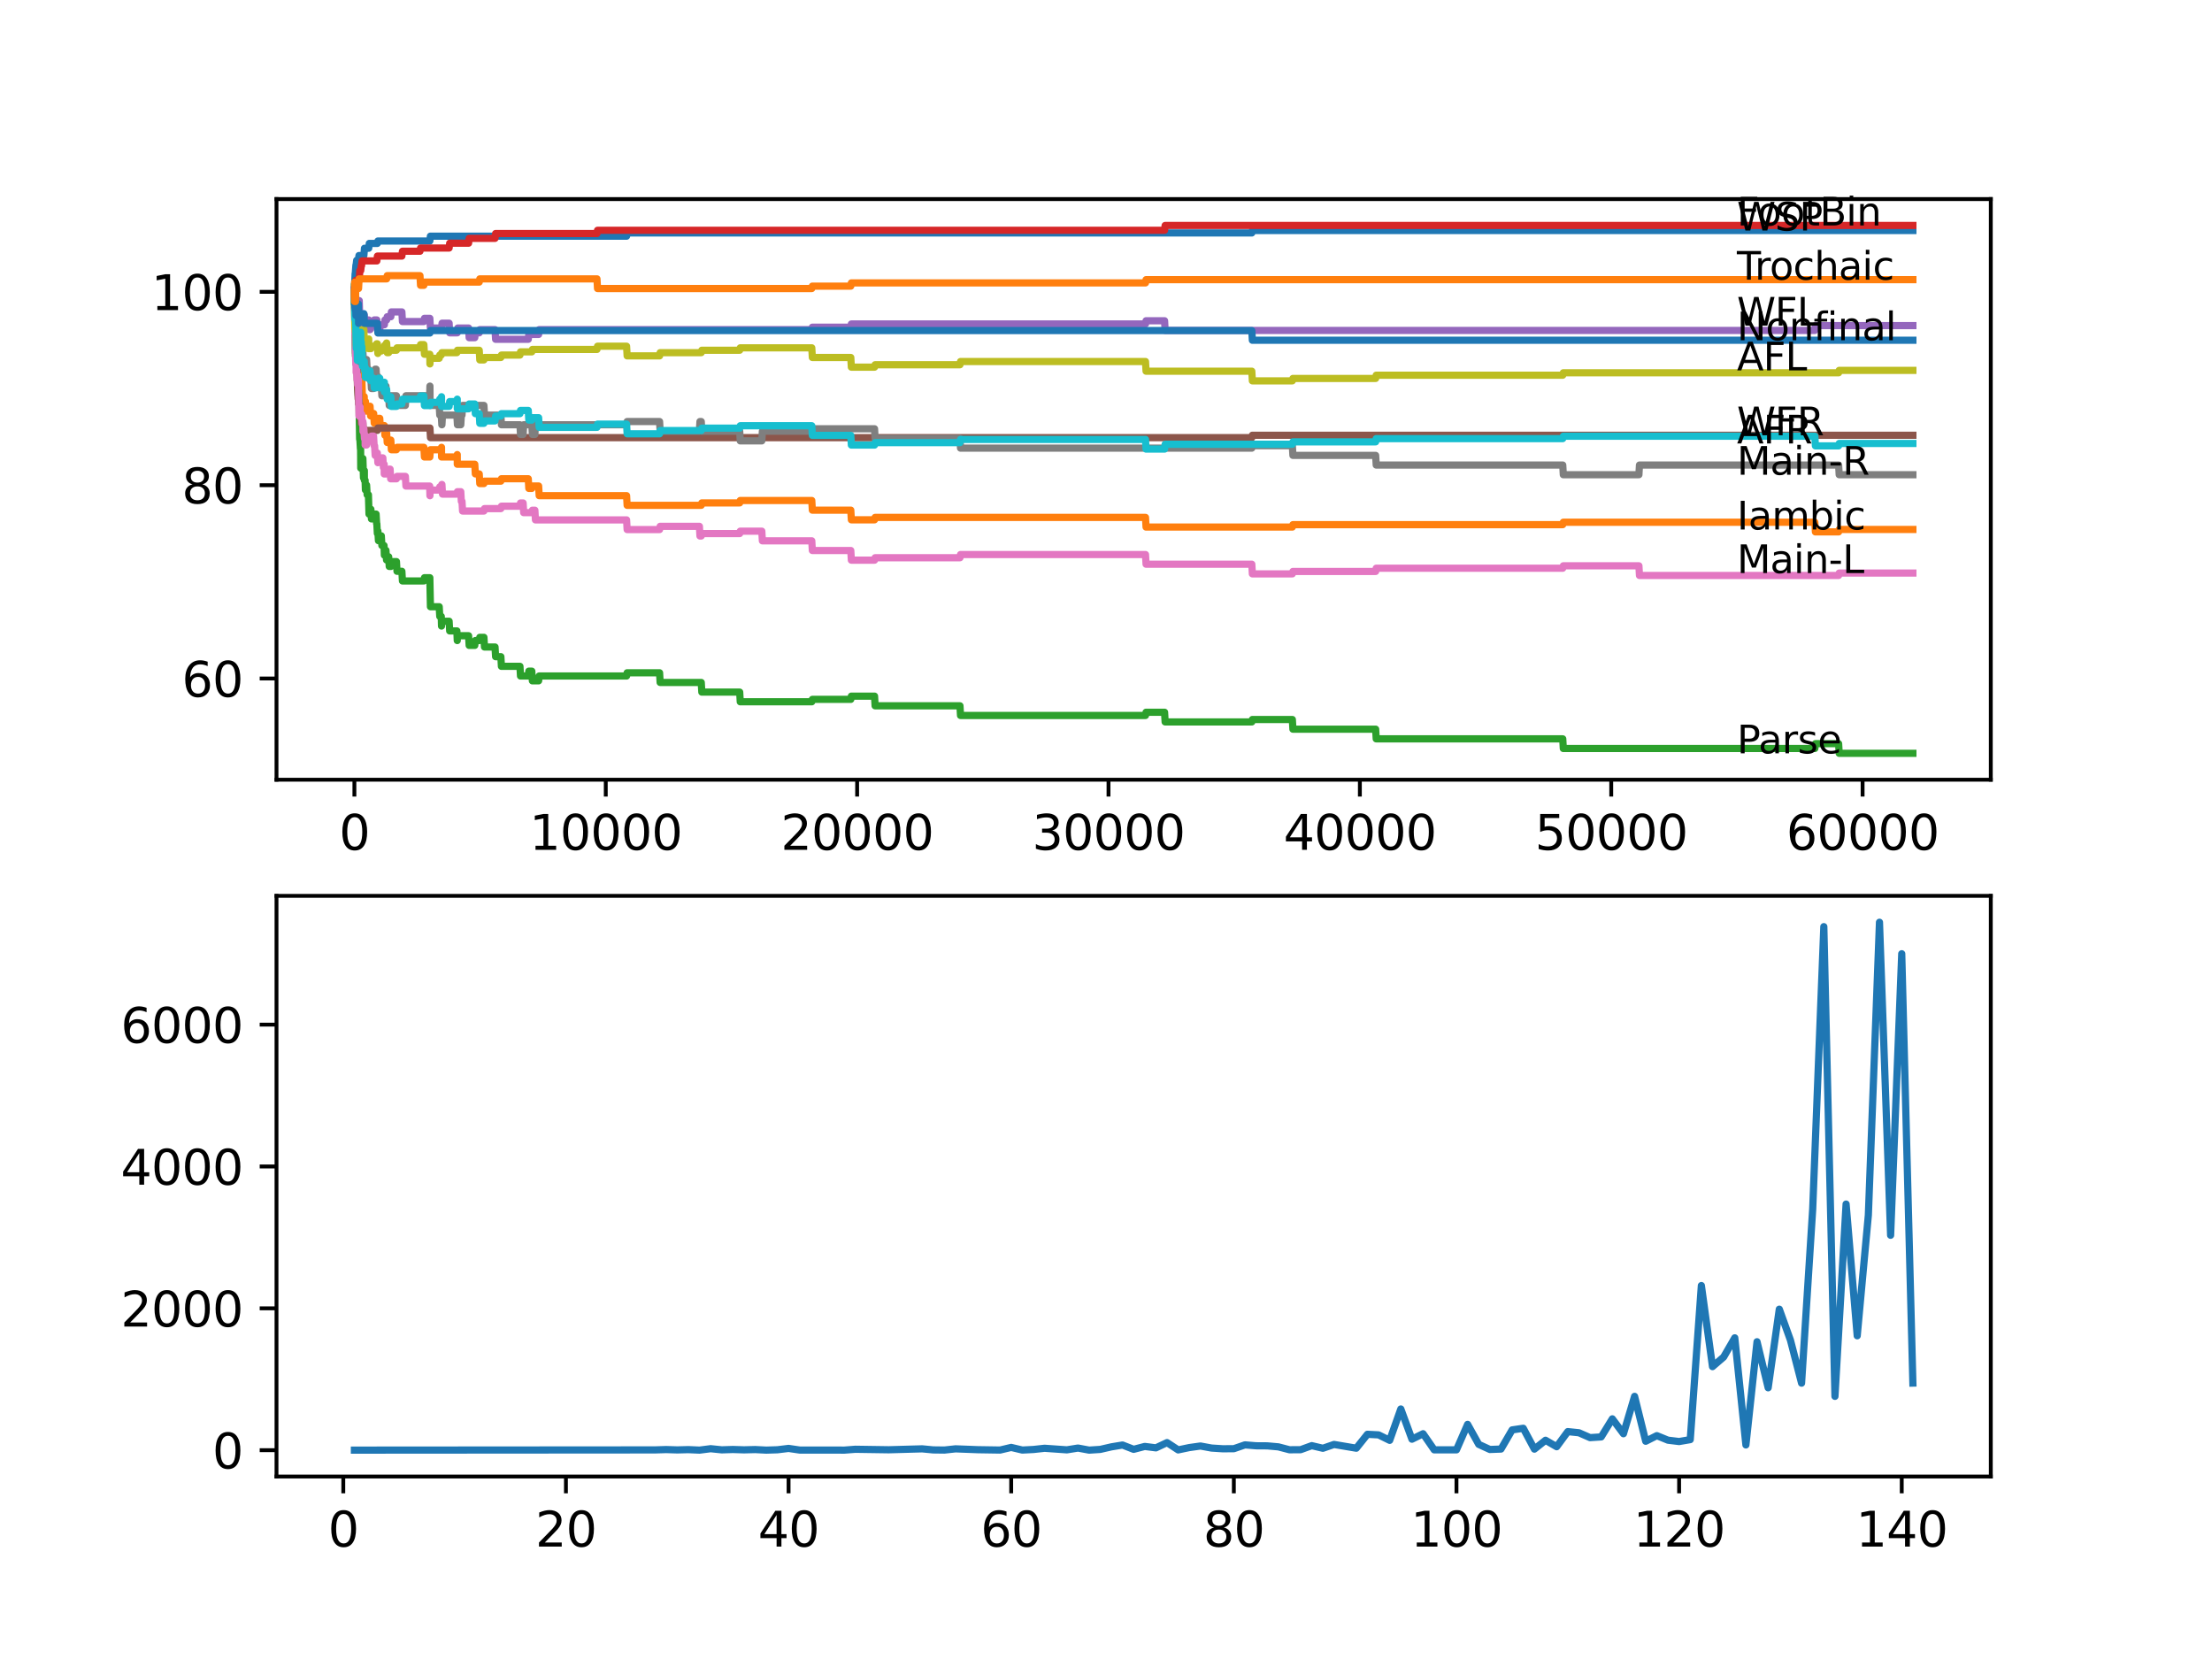 <?xml version="1.0" encoding="utf-8" standalone="no"?>
<!DOCTYPE svg PUBLIC "-//W3C//DTD SVG 1.1//EN"
  "http://www.w3.org/Graphics/SVG/1.1/DTD/svg11.dtd">
<svg xmlns:xlink="http://www.w3.org/1999/xlink" width="460.8pt" height="345.6pt" viewBox="0 0 460.8 345.6" xmlns="http://www.w3.org/2000/svg" version="1.1">
 <defs>
  <style type="text/css">*{stroke-linejoin: round; stroke-linecap: butt}</style>
 </defs>
 <g id="figure_1">
  <g id="patch_1">
   <path d="M 0 345.6 
L 460.8 345.6 
L 460.8 0 
L 0 0 
z
" style="fill: #ffffff"/>
  </g>
  <g id="axes_1">
   <g id="patch_2">
    <path d="M 57.6 162.432 
L 414.72 162.432 
L 414.72 41.472 
L 57.6 41.472 
z
" style="fill: #ffffff"/>
   </g>
   <g id="matplotlib.axis_1">
    <g id="xtick_1">
     <g id="line2d_1">
      <defs>
       <path id="mf6e26403b2" d="M 0 0 
L 0 3.5 
" style="stroke: #000000; stroke-width: 0.8"/>
      </defs>
      <g>
       <use xlink:href="#mf6e26403b2" x="73.827" y="162.432" style="stroke: #000000; stroke-width: 0.8"/>
      </g>
     </g>
     <g id="text_1">
      <!-- 0 -->
      <g transform="translate(70.646 177.03)scale(0.1 -0.1)">
       <defs>
        <path id="DejaVuSans-30" d="M 2034 4250 
Q 1547 4250 1301 3770 
Q 1056 3291 1056 2328 
Q 1056 1369 1301 889 
Q 1547 409 2034 409 
Q 2525 409 2770 889 
Q 3016 1369 3016 2328 
Q 3016 3291 2770 3770 
Q 2525 4250 2034 4250 
z
M 2034 4750 
Q 2819 4750 3233 4129 
Q 3647 3509 3647 2328 
Q 3647 1150 3233 529 
Q 2819 -91 2034 -91 
Q 1250 -91 836 529 
Q 422 1150 422 2328 
Q 422 3509 836 4129 
Q 1250 4750 2034 4750 
z
" transform="scale(0.016)"/>
       </defs>
       <use xlink:href="#DejaVuSans-30"/>
      </g>
     </g>
    </g>
    <g id="xtick_2">
     <g id="line2d_2">
      <g>
       <use xlink:href="#mf6e26403b2" x="126.192" y="162.432" style="stroke: #000000; stroke-width: 0.8"/>
      </g>
     </g>
     <g id="text_2">
      <!-- 10000 -->
      <g transform="translate(110.286 177.03)scale(0.1 -0.1)">
       <defs>
        <path id="DejaVuSans-31" d="M 794 531 
L 1825 531 
L 1825 4091 
L 703 3866 
L 703 4441 
L 1819 4666 
L 2450 4666 
L 2450 531 
L 3481 531 
L 3481 0 
L 794 0 
L 794 531 
z
" transform="scale(0.016)"/>
       </defs>
       <use xlink:href="#DejaVuSans-31"/>
       <use xlink:href="#DejaVuSans-30" x="63.623"/>
       <use xlink:href="#DejaVuSans-30" x="127.246"/>
       <use xlink:href="#DejaVuSans-30" x="190.869"/>
       <use xlink:href="#DejaVuSans-30" x="254.492"/>
      </g>
     </g>
    </g>
    <g id="xtick_3">
     <g id="line2d_3">
      <g>
       <use xlink:href="#mf6e26403b2" x="178.556" y="162.432" style="stroke: #000000; stroke-width: 0.8"/>
      </g>
     </g>
     <g id="text_3">
      <!-- 20000 -->
      <g transform="translate(162.65 177.03)scale(0.1 -0.1)">
       <defs>
        <path id="DejaVuSans-32" d="M 1228 531 
L 3431 531 
L 3431 0 
L 469 0 
L 469 531 
Q 828 903 1448 1529 
Q 2069 2156 2228 2338 
Q 2531 2678 2651 2914 
Q 2772 3150 2772 3378 
Q 2772 3750 2511 3984 
Q 2250 4219 1831 4219 
Q 1534 4219 1204 4116 
Q 875 4013 500 3803 
L 500 4441 
Q 881 4594 1212 4672 
Q 1544 4750 1819 4750 
Q 2544 4750 2975 4387 
Q 3406 4025 3406 3419 
Q 3406 3131 3298 2873 
Q 3191 2616 2906 2266 
Q 2828 2175 2409 1742 
Q 1991 1309 1228 531 
z
" transform="scale(0.016)"/>
       </defs>
       <use xlink:href="#DejaVuSans-32"/>
       <use xlink:href="#DejaVuSans-30" x="63.623"/>
       <use xlink:href="#DejaVuSans-30" x="127.246"/>
       <use xlink:href="#DejaVuSans-30" x="190.869"/>
       <use xlink:href="#DejaVuSans-30" x="254.492"/>
      </g>
     </g>
    </g>
    <g id="xtick_4">
     <g id="line2d_4">
      <g>
       <use xlink:href="#mf6e26403b2" x="230.921" y="162.432" style="stroke: #000000; stroke-width: 0.8"/>
      </g>
     </g>
     <g id="text_4">
      <!-- 30000 -->
      <g transform="translate(215.015 177.03)scale(0.1 -0.1)">
       <defs>
        <path id="DejaVuSans-33" d="M 2597 2516 
Q 3050 2419 3304 2112 
Q 3559 1806 3559 1356 
Q 3559 666 3084 287 
Q 2609 -91 1734 -91 
Q 1441 -91 1130 -33 
Q 819 25 488 141 
L 488 750 
Q 750 597 1062 519 
Q 1375 441 1716 441 
Q 2309 441 2620 675 
Q 2931 909 2931 1356 
Q 2931 1769 2642 2001 
Q 2353 2234 1838 2234 
L 1294 2234 
L 1294 2753 
L 1863 2753 
Q 2328 2753 2575 2939 
Q 2822 3125 2822 3475 
Q 2822 3834 2567 4026 
Q 2313 4219 1838 4219 
Q 1578 4219 1281 4162 
Q 984 4106 628 3988 
L 628 4550 
Q 988 4650 1302 4700 
Q 1616 4750 1894 4750 
Q 2613 4750 3031 4423 
Q 3450 4097 3450 3541 
Q 3450 3153 3228 2886 
Q 3006 2619 2597 2516 
z
" transform="scale(0.016)"/>
       </defs>
       <use xlink:href="#DejaVuSans-33"/>
       <use xlink:href="#DejaVuSans-30" x="63.623"/>
       <use xlink:href="#DejaVuSans-30" x="127.246"/>
       <use xlink:href="#DejaVuSans-30" x="190.869"/>
       <use xlink:href="#DejaVuSans-30" x="254.492"/>
      </g>
     </g>
    </g>
    <g id="xtick_5">
     <g id="line2d_5">
      <g>
       <use xlink:href="#mf6e26403b2" x="283.285" y="162.432" style="stroke: #000000; stroke-width: 0.8"/>
      </g>
     </g>
     <g id="text_5">
      <!-- 40000 -->
      <g transform="translate(267.379 177.03)scale(0.1 -0.1)">
       <defs>
        <path id="DejaVuSans-34" d="M 2419 4116 
L 825 1625 
L 2419 1625 
L 2419 4116 
z
M 2253 4666 
L 3047 4666 
L 3047 1625 
L 3713 1625 
L 3713 1100 
L 3047 1100 
L 3047 0 
L 2419 0 
L 2419 1100 
L 313 1100 
L 313 1709 
L 2253 4666 
z
" transform="scale(0.016)"/>
       </defs>
       <use xlink:href="#DejaVuSans-34"/>
       <use xlink:href="#DejaVuSans-30" x="63.623"/>
       <use xlink:href="#DejaVuSans-30" x="127.246"/>
       <use xlink:href="#DejaVuSans-30" x="190.869"/>
       <use xlink:href="#DejaVuSans-30" x="254.492"/>
      </g>
     </g>
    </g>
    <g id="xtick_6">
     <g id="line2d_6">
      <g>
       <use xlink:href="#mf6e26403b2" x="335.65" y="162.432" style="stroke: #000000; stroke-width: 0.8"/>
      </g>
     </g>
     <g id="text_6">
      <!-- 50000 -->
      <g transform="translate(319.744 177.03)scale(0.1 -0.1)">
       <defs>
        <path id="DejaVuSans-35" d="M 691 4666 
L 3169 4666 
L 3169 4134 
L 1269 4134 
L 1269 2991 
Q 1406 3038 1543 3061 
Q 1681 3084 1819 3084 
Q 2600 3084 3056 2656 
Q 3513 2228 3513 1497 
Q 3513 744 3044 326 
Q 2575 -91 1722 -91 
Q 1428 -91 1123 -41 
Q 819 9 494 109 
L 494 744 
Q 775 591 1075 516 
Q 1375 441 1709 441 
Q 2250 441 2565 725 
Q 2881 1009 2881 1497 
Q 2881 1984 2565 2268 
Q 2250 2553 1709 2553 
Q 1456 2553 1204 2497 
Q 953 2441 691 2322 
L 691 4666 
z
" transform="scale(0.016)"/>
       </defs>
       <use xlink:href="#DejaVuSans-35"/>
       <use xlink:href="#DejaVuSans-30" x="63.623"/>
       <use xlink:href="#DejaVuSans-30" x="127.246"/>
       <use xlink:href="#DejaVuSans-30" x="190.869"/>
       <use xlink:href="#DejaVuSans-30" x="254.492"/>
      </g>
     </g>
    </g>
    <g id="xtick_7">
     <g id="line2d_7">
      <g>
       <use xlink:href="#mf6e26403b2" x="388.014" y="162.432" style="stroke: #000000; stroke-width: 0.8"/>
      </g>
     </g>
     <g id="text_7">
      <!-- 60000 -->
      <g transform="translate(372.108 177.03)scale(0.1 -0.1)">
       <defs>
        <path id="DejaVuSans-36" d="M 2113 2584 
Q 1688 2584 1439 2293 
Q 1191 2003 1191 1497 
Q 1191 994 1439 701 
Q 1688 409 2113 409 
Q 2538 409 2786 701 
Q 3034 994 3034 1497 
Q 3034 2003 2786 2293 
Q 2538 2584 2113 2584 
z
M 3366 4563 
L 3366 3988 
Q 3128 4100 2886 4159 
Q 2644 4219 2406 4219 
Q 1781 4219 1451 3797 
Q 1122 3375 1075 2522 
Q 1259 2794 1537 2939 
Q 1816 3084 2150 3084 
Q 2853 3084 3261 2657 
Q 3669 2231 3669 1497 
Q 3669 778 3244 343 
Q 2819 -91 2113 -91 
Q 1303 -91 875 529 
Q 447 1150 447 2328 
Q 447 3434 972 4092 
Q 1497 4750 2381 4750 
Q 2619 4750 2861 4703 
Q 3103 4656 3366 4563 
z
" transform="scale(0.016)"/>
       </defs>
       <use xlink:href="#DejaVuSans-36"/>
       <use xlink:href="#DejaVuSans-30" x="63.623"/>
       <use xlink:href="#DejaVuSans-30" x="127.246"/>
       <use xlink:href="#DejaVuSans-30" x="190.869"/>
       <use xlink:href="#DejaVuSans-30" x="254.492"/>
      </g>
     </g>
    </g>
   </g>
   <g id="matplotlib.axis_2">
    <g id="ytick_1">
     <g id="line2d_8">
      <defs>
       <path id="m09c541cc44" d="M 0 0 
L -3.5 0 
" style="stroke: #000000; stroke-width: 0.8"/>
      </defs>
      <g>
       <use xlink:href="#m09c541cc44" x="57.6" y="141.347" style="stroke: #000000; stroke-width: 0.8"/>
      </g>
     </g>
     <g id="text_8">
      <!-- 60 -->
      <g transform="translate(37.875 145.146)scale(0.1 -0.1)">
       <use xlink:href="#DejaVuSans-36"/>
       <use xlink:href="#DejaVuSans-30" x="63.623"/>
      </g>
     </g>
    </g>
    <g id="ytick_2">
     <g id="line2d_9">
      <g>
       <use xlink:href="#m09c541cc44" x="57.6" y="101.072" style="stroke: #000000; stroke-width: 0.8"/>
      </g>
     </g>
     <g id="text_9">
      <!-- 80 -->
      <g transform="translate(37.875 104.871)scale(0.1 -0.1)">
       <defs>
        <path id="DejaVuSans-38" d="M 2034 2216 
Q 1584 2216 1326 1975 
Q 1069 1734 1069 1313 
Q 1069 891 1326 650 
Q 1584 409 2034 409 
Q 2484 409 2743 651 
Q 3003 894 3003 1313 
Q 3003 1734 2745 1975 
Q 2488 2216 2034 2216 
z
M 1403 2484 
Q 997 2584 770 2862 
Q 544 3141 544 3541 
Q 544 4100 942 4425 
Q 1341 4750 2034 4750 
Q 2731 4750 3128 4425 
Q 3525 4100 3525 3541 
Q 3525 3141 3298 2862 
Q 3072 2584 2669 2484 
Q 3125 2378 3379 2068 
Q 3634 1759 3634 1313 
Q 3634 634 3220 271 
Q 2806 -91 2034 -91 
Q 1263 -91 848 271 
Q 434 634 434 1313 
Q 434 1759 690 2068 
Q 947 2378 1403 2484 
z
M 1172 3481 
Q 1172 3119 1398 2916 
Q 1625 2713 2034 2713 
Q 2441 2713 2670 2916 
Q 2900 3119 2900 3481 
Q 2900 3844 2670 4047 
Q 2441 4250 2034 4250 
Q 1625 4250 1398 4047 
Q 1172 3844 1172 3481 
z
" transform="scale(0.016)"/>
       </defs>
       <use xlink:href="#DejaVuSans-38"/>
       <use xlink:href="#DejaVuSans-30" x="63.623"/>
      </g>
     </g>
    </g>
    <g id="ytick_3">
     <g id="line2d_10">
      <g>
       <use xlink:href="#m09c541cc44" x="57.6" y="60.798" style="stroke: #000000; stroke-width: 0.8"/>
      </g>
     </g>
     <g id="text_10">
      <!-- 100 -->
      <g transform="translate(31.512 64.597)scale(0.1 -0.1)">
       <use xlink:href="#DejaVuSans-31"/>
       <use xlink:href="#DejaVuSans-30" x="63.623"/>
       <use xlink:href="#DejaVuSans-30" x="127.246"/>
      </g>
     </g>
    </g>
   </g>
   <g id="line2d_11">
    <path d="M 73.833 60.395 
L 73.974 57.039 
L 74.006 57.039 
L 74.142 55.241 
L 74.184 55.241 
L 74.299 54.234 
L 74.66 54.234 
L 74.781 53.227 
L 75.802 53.227 
L 75.927 51.717 
L 76.812 51.717 
L 76.927 50.71 
L 78.608 50.71 
L 78.724 50.207 
L 89.542 50.207 
L 89.657 49.2 
L 130.528 49.2 
L 130.643 48.528 
L 260.774 48.528 
L 260.889 48.025 
L 398.487 48.025 
L 398.487 48.025 
" clip-path="url(#pfab4d1cb32)" style="fill: none; stroke: #1f77b4; stroke-width: 1.5; stroke-linecap: square"/>
   </g>
   <g id="line2d_12">
    <path d="M 73.833 60.798 
L 73.854 60.798 
L 73.869 59.791 
L 73.917 67.175 
L 73.937 66 
L 73.948 66 
L 74.047 63.986 
L 74.058 66 
L 74.184 74.055 
L 74.299 73.048 
L 74.419 73.048 
L 74.529 75.062 
L 74.644 74.558 
L 74.692 74.558 
L 74.702 76.572 
L 74.801 76.068 
L 74.88 76.068 
L 74.995 75.565 
L 75.121 75.565 
L 75.152 75.062 
L 75.158 77.075 
L 75.215 77.075 
L 75.252 77.075 
L 75.367 79.089 
L 75.383 79.089 
L 75.503 83.117 
L 75.66 83.117 
L 75.775 82.613 
L 75.875 82.613 
L 75.901 84.627 
L 75.985 83.62 
L 76.121 83.62 
L 76.236 85.634 
L 76.812 85.634 
L 76.927 84.627 
L 77.09 84.627 
L 77.205 86.641 
L 77.263 86.641 
L 77.378 86.137 
L 77.844 86.137 
L 77.959 88.151 
L 78.347 88.151 
L 78.462 87.647 
L 78.718 87.647 
L 78.834 87.144 
L 79.111 87.144 
L 79.226 89.158 
L 79.436 89.158 
L 79.551 88.654 
L 80.069 88.654 
L 80.185 90.668 
L 80.404 90.668 
L 80.52 90.165 
L 80.546 90.165 
L 80.661 92.178 
L 80.97 92.178 
L 81.085 91.675 
L 81.415 91.675 
L 81.53 93.689 
L 82.588 93.689 
L 82.703 93.185 
L 88.301 93.185 
L 88.416 95.199 
L 89.542 95.199 
L 89.657 93.689 
L 91.925 93.689 
L 91.977 93.185 
L 91.982 95.199 
L 92.019 95.199 
L 95.176 95.199 
L 95.255 94.695 
L 95.26 96.709 
L 95.271 96.709 
L 98.905 96.709 
L 99.02 98.723 
L 99.832 98.723 
L 99.947 100.737 
L 100.811 100.737 
L 100.926 100.233 
L 104.34 100.233 
L 104.455 99.73 
L 110.048 99.73 
L 110.163 101.743 
L 110.786 101.743 
L 110.902 101.24 
L 112.205 101.24 
L 112.321 103.254 
L 130.528 103.254 
L 130.643 105.267 
L 146.085 105.267 
L 146.2 104.764 
L 154.092 104.764 
L 154.207 104.261 
L 169.11 104.261 
L 169.225 106.274 
L 177.237 106.274 
L 177.352 108.288 
L 182.185 108.288 
L 182.301 107.785 
L 238.629 107.785 
L 238.744 109.798 
L 269.22 109.798 
L 269.336 109.295 
L 325.549 109.295 
L 325.664 108.791 
L 378.065 108.791 
L 378.18 110.805 
L 383.019 110.805 
L 383.134 110.302 
L 398.487 110.302 
L 398.487 110.302 
" clip-path="url(#pfab4d1cb32)" style="fill: none; stroke: #ff7f0e; stroke-width: 1.5; stroke-linecap: square"/>
   </g>
   <g id="line2d_13">
    <path d="M 73.833 60.395 
L 73.843 59.22 
L 73.89 63.248 
L 73.917 62.744 
L 73.927 62.744 
L 74.058 74.155 
L 74.063 73.868 
L 74.089 73.868 
L 74.163 71.351 
L 74.205 73.364 
L 74.225 73.364 
L 74.346 77.392 
L 74.419 77.392 
L 74.445 76.385 
L 74.503 80.412 
L 74.513 80.412 
L 74.529 80.412 
L 74.644 82.426 
L 74.66 82.426 
L 74.702 81.419 
L 74.707 83.433 
L 74.76 83.433 
L 74.786 83.433 
L 74.917 91.488 
L 74.969 91.488 
L 75.084 93.502 
L 75.121 93.502 
L 75.152 97.529 
L 75.236 96.522 
L 75.252 96.522 
L 75.315 95.515 
L 75.32 97.529 
L 75.357 97.529 
L 75.383 97.529 
L 75.503 95.515 
L 75.597 95.515 
L 75.718 99.543 
L 75.802 99.543 
L 75.901 98.032 
L 75.906 100.046 
L 76.058 100.046 
L 76.121 102.06 
L 76.168 101.053 
L 76.367 101.053 
L 76.482 103.067 
L 76.749 103.067 
L 76.87 107.094 
L 77.09 107.094 
L 77.205 106.087 
L 77.263 106.087 
L 77.378 108.101 
L 77.844 108.101 
L 77.959 107.094 
L 78.347 107.094 
L 78.462 109.108 
L 78.504 109.108 
L 78.608 111.122 
L 78.614 110.618 
L 78.718 110.618 
L 78.834 112.632 
L 79.111 112.632 
L 79.226 111.625 
L 79.436 111.625 
L 79.551 113.639 
L 80.001 113.639 
L 80.069 115.653 
L 80.111 114.646 
L 80.404 114.646 
L 80.52 116.659 
L 80.546 116.659 
L 80.661 115.988 
L 80.97 115.988 
L 81.085 118.002 
L 81.415 118.002 
L 81.53 116.995 
L 82.588 116.995 
L 82.703 119.009 
L 83.719 119.009 
L 83.834 121.022 
L 88.301 121.022 
L 88.416 120.351 
L 89.542 120.351 
L 89.668 126.392 
L 91.495 126.392 
L 91.61 128.406 
L 91.925 128.406 
L 91.977 130.42 
L 92.035 129.413 
L 93.558 129.413 
L 93.674 131.427 
L 95.176 131.427 
L 95.255 133.44 
L 95.286 132.434 
L 97.617 132.434 
L 97.732 134.447 
L 98.905 134.447 
L 99.02 133.44 
L 99.832 133.44 
L 99.947 132.769 
L 100.811 132.769 
L 100.926 134.783 
L 103.125 134.783 
L 103.241 136.797 
L 104.34 136.797 
L 104.455 138.81 
L 108.315 138.81 
L 108.43 140.824 
L 110.048 140.824 
L 110.163 139.817 
L 110.786 139.817 
L 110.902 141.831 
L 112.205 141.831 
L 112.321 140.824 
L 130.528 140.824 
L 130.643 140.153 
L 137.403 140.153 
L 137.518 142.167 
L 146.085 142.167 
L 146.2 144.18 
L 154.092 144.18 
L 154.207 146.194 
L 169.11 146.194 
L 169.225 145.691 
L 177.237 145.691 
L 177.352 145.019 
L 182.185 145.019 
L 182.301 147.033 
L 199.979 147.033 
L 200.094 149.047 
L 238.629 149.047 
L 238.744 148.375 
L 242.603 148.375 
L 242.719 150.389 
L 260.774 150.389 
L 260.889 149.886 
L 269.22 149.886 
L 269.336 151.9 
L 286.574 151.9 
L 286.689 153.913 
L 325.549 153.913 
L 325.664 155.927 
L 378.065 155.927 
L 378.18 154.92 
L 383.019 154.92 
L 383.134 156.934 
L 398.487 156.934 
L 398.487 156.934 
" clip-path="url(#pfab4d1cb32)" style="fill: none; stroke: #2ca02c; stroke-width: 1.5; stroke-linecap: square"/>
   </g>
   <g id="line2d_14">
    <path d="M 73.833 60.798 
L 73.838 60.798 
L 73.843 60.127 
L 73.848 62.14 
L 73.943 61.066 
L 73.995 61.066 
L 74.147 58.381 
L 74.833 58.381 
L 74.953 56.368 
L 75.142 56.368 
L 75.257 55.361 
L 75.315 55.361 
L 75.43 54.354 
L 78.504 54.354 
L 78.619 53.347 
L 83.719 53.347 
L 83.834 52.34 
L 87.489 52.34 
L 87.605 51.669 
L 93.558 51.669 
L 93.674 50.662 
L 97.617 50.662 
L 97.732 49.655 
L 103.125 49.655 
L 103.241 48.648 
L 124.359 48.648 
L 124.474 47.977 
L 242.603 47.977 
L 242.719 46.97 
L 398.487 46.97 
L 398.487 46.97 
" clip-path="url(#pfab4d1cb32)" style="fill: none; stroke: #d62728; stroke-width: 1.5; stroke-linecap: square"/>
   </g>
   <g id="line2d_15">
    <path d="M 73.833 60.395 
L 73.995 60.395 
L 74.058 64.422 
L 74.11 63.128 
L 74.115 63.128 
L 74.163 62.121 
L 74.168 64.135 
L 74.22 64.135 
L 74.367 64.135 
L 74.493 62.624 
L 74.833 62.624 
L 74.953 66.652 
L 75.142 66.652 
L 75.152 68.666 
L 75.252 67.659 
L 75.315 66.652 
L 75.32 68.666 
L 75.357 68.666 
L 75.383 68.666 
L 75.503 66.652 
L 75.875 66.652 
L 75.901 65.645 
L 75.906 67.659 
L 75.98 67.659 
L 76.121 67.659 
L 76.236 66.652 
L 76.812 66.652 
L 76.927 68.666 
L 77.09 68.666 
L 77.205 67.659 
L 77.844 67.659 
L 77.959 66.652 
L 78.504 66.652 
L 78.619 68.666 
L 79.111 68.666 
L 79.226 67.659 
L 80.069 67.659 
L 80.185 66.652 
L 80.546 66.652 
L 80.661 65.981 
L 81.415 65.981 
L 81.53 64.974 
L 83.719 64.974 
L 83.834 66.988 
L 88.301 66.988 
L 88.416 66.316 
L 89.542 66.316 
L 89.657 68.33 
L 91.977 68.33 
L 92.092 67.323 
L 93.558 67.323 
L 93.674 69.337 
L 95.255 69.337 
L 95.37 68.33 
L 97.617 68.33 
L 97.732 70.344 
L 98.905 70.344 
L 99.02 69.337 
L 99.832 69.337 
L 99.947 68.666 
L 103.125 68.666 
L 103.241 70.679 
L 110.048 70.679 
L 110.163 69.673 
L 112.205 69.673 
L 112.321 68.666 
L 169.11 68.666 
L 169.225 68.162 
L 177.237 68.162 
L 177.352 67.491 
L 238.629 67.491 
L 238.744 66.82 
L 242.603 66.82 
L 242.719 68.833 
L 378.065 68.833 
L 378.18 67.827 
L 398.487 67.827 
L 398.487 67.827 
" clip-path="url(#pfab4d1cb32)" style="fill: none; stroke: #9467bd; stroke-width: 1.5; stroke-linecap: square"/>
   </g>
   <g id="line2d_16">
    <path d="M 73.833 62.811 
L 73.885 62.308 
L 73.89 64.322 
L 73.927 63.818 
L 74.063 73.551 
L 74.089 73.551 
L 74.163 73.048 
L 74.168 75.062 
L 74.184 75.062 
L 74.231 75.062 
L 74.346 77.075 
L 74.367 77.075 
L 74.487 81.103 
L 74.498 81.103 
L 74.613 83.117 
L 74.66 83.117 
L 74.702 82.11 
L 74.707 84.123 
L 74.76 84.123 
L 74.88 84.123 
L 74.995 86.137 
L 75.121 86.137 
L 75.236 88.151 
L 75.597 88.151 
L 75.713 90.165 
L 75.802 90.165 
L 75.917 89.661 
L 78.608 89.661 
L 78.724 89.158 
L 89.563 89.158 
L 89.678 91.171 
L 260.774 91.171 
L 260.889 90.668 
L 398.487 90.668 
L 398.487 90.668 
" clip-path="url(#pfab4d1cb32)" style="fill: none; stroke: #8c564b; stroke-width: 1.5; stroke-linecap: square"/>
   </g>
   <g id="line2d_17">
    <path d="M 73.833 60.395 
L 73.964 69.557 
L 73.99 69.557 
L 74.115 75.982 
L 74.163 75.982 
L 74.184 75.579 
L 74.189 77.593 
L 74.257 77.09 
L 74.341 77.09 
L 74.367 79.103 
L 74.451 78.097 
L 74.493 78.097 
L 74.498 80.11 
L 74.602 79.103 
L 74.66 79.103 
L 74.786 86.655 
L 74.901 85.48 
L 74.969 85.48 
L 75.021 84.809 
L 75.027 86.823 
L 75.069 86.823 
L 75.121 86.823 
L 75.236 86.319 
L 75.351 86.319 
L 75.466 88.333 
L 75.597 88.333 
L 75.608 87.83 
L 75.613 89.843 
L 75.697 89.34 
L 75.802 89.34 
L 75.917 91.354 
L 76.058 91.354 
L 76.063 90.682 
L 76.069 92.696 
L 76.158 92.696 
L 76.367 92.696 
L 76.482 92.025 
L 76.749 92.025 
L 76.865 91.354 
L 77.263 91.354 
L 77.378 90.85 
L 77.823 90.85 
L 77.938 92.864 
L 78.038 92.864 
L 78.153 94.878 
L 78.347 94.878 
L 78.462 94.374 
L 78.608 94.374 
L 78.718 96.388 
L 78.834 95.884 
L 79.436 95.884 
L 79.551 95.381 
L 79.755 95.381 
L 79.87 97.395 
L 80.001 97.395 
L 80.033 96.724 
L 80.038 98.737 
L 80.101 98.737 
L 80.404 98.737 
L 80.52 98.234 
L 80.97 98.234 
L 81.085 97.73 
L 81.268 97.73 
L 81.384 99.744 
L 82.588 99.744 
L 82.703 99.241 
L 84.447 99.241 
L 84.562 101.254 
L 89.516 101.254 
L 89.563 103.268 
L 89.626 102.093 
L 91.495 102.093 
L 91.61 101.422 
L 91.925 101.422 
L 92.04 100.919 
L 92.061 100.919 
L 92.176 102.932 
L 95.176 102.932 
L 95.292 102.429 
L 95.988 102.429 
L 96.103 104.443 
L 96.245 104.443 
L 96.36 106.457 
L 100.811 106.457 
L 100.926 105.953 
L 104.34 105.953 
L 104.455 105.45 
L 108.315 105.45 
L 108.43 104.778 
L 108.975 104.778 
L 109.09 106.792 
L 110.786 106.792 
L 110.902 106.289 
L 111.425 106.289 
L 111.54 108.302 
L 130.528 108.302 
L 130.643 110.316 
L 137.403 110.316 
L 137.518 109.645 
L 145.698 109.645 
L 145.813 111.659 
L 146.085 111.659 
L 146.2 111.155 
L 154.092 111.155 
L 154.207 110.652 
L 158.7 110.652 
L 158.815 112.665 
L 169.11 112.665 
L 169.225 114.679 
L 177.237 114.679 
L 177.352 116.693 
L 182.185 116.693 
L 182.301 116.189 
L 199.979 116.189 
L 200.094 115.518 
L 238.629 115.518 
L 238.744 117.532 
L 260.774 117.532 
L 260.889 119.546 
L 269.22 119.546 
L 269.336 119.042 
L 286.574 119.042 
L 286.689 118.371 
L 325.549 118.371 
L 325.664 117.868 
L 341.415 117.868 
L 341.53 119.881 
L 383.019 119.881 
L 383.134 119.378 
L 398.487 119.378 
L 398.487 119.378 
" clip-path="url(#pfab4d1cb32)" style="fill: none; stroke: #e377c2; stroke-width: 1.5; stroke-linecap: square"/>
   </g>
   <g id="line2d_18">
    <path d="M 73.833 62.811 
L 73.885 60.294 
L 73.932 63.147 
L 73.958 61.133 
L 73.99 61.133 
L 73.995 59.12 
L 74.063 64.825 
L 74.089 64.825 
L 74.163 64.322 
L 74.168 66.335 
L 74.184 66.335 
L 74.231 66.335 
L 74.341 68.349 
L 74.367 66.335 
L 74.445 68.349 
L 74.566 72.377 
L 74.66 72.377 
L 74.707 73.384 
L 74.786 69.356 
L 74.906 73.384 
L 74.969 73.384 
L 75.021 75.397 
L 75.079 73.384 
L 75.121 73.384 
L 75.236 75.397 
L 75.351 75.397 
L 75.466 73.384 
L 75.597 73.384 
L 75.713 75.397 
L 75.802 75.397 
L 75.917 74.894 
L 76.058 74.894 
L 76.063 76.908 
L 76.168 74.894 
L 76.367 74.894 
L 76.482 76.908 
L 76.749 76.908 
L 76.865 78.921 
L 77.263 78.921 
L 77.378 80.935 
L 77.823 80.935 
L 77.938 78.921 
L 78.038 78.921 
L 78.153 76.908 
L 78.347 76.908 
L 78.462 78.921 
L 78.608 78.921 
L 78.718 78.418 
L 78.834 80.432 
L 79.436 80.432 
L 79.551 82.445 
L 79.755 82.445 
L 79.87 80.432 
L 80.001 80.432 
L 80.033 82.445 
L 80.111 80.432 
L 80.404 80.432 
L 80.52 82.445 
L 80.97 82.445 
L 81.085 84.459 
L 81.268 84.459 
L 81.384 82.445 
L 82.588 82.445 
L 82.703 84.459 
L 84.447 84.459 
L 84.562 82.445 
L 89.516 82.445 
L 89.563 80.432 
L 89.594 84.459 
L 89.621 84.459 
L 91.495 84.459 
L 91.61 86.473 
L 91.925 86.473 
L 92.04 88.486 
L 92.061 88.486 
L 92.176 86.473 
L 95.176 86.473 
L 95.292 88.486 
L 95.988 88.486 
L 96.103 86.473 
L 96.245 86.473 
L 96.36 84.459 
L 100.811 84.459 
L 100.926 86.473 
L 104.34 86.473 
L 104.455 88.486 
L 108.315 88.486 
L 108.43 90.5 
L 108.975 90.5 
L 109.09 88.486 
L 110.786 88.486 
L 110.902 90.5 
L 111.425 90.5 
L 111.54 88.486 
L 130.528 88.486 
L 130.643 87.815 
L 137.403 87.815 
L 137.518 89.829 
L 145.698 89.829 
L 145.813 87.815 
L 146.085 87.815 
L 146.2 89.829 
L 154.092 89.829 
L 154.207 91.843 
L 158.7 91.843 
L 158.815 89.829 
L 169.11 89.829 
L 169.225 89.325 
L 182.185 89.325 
L 182.301 91.339 
L 199.979 91.339 
L 200.094 93.353 
L 260.774 93.353 
L 260.889 92.849 
L 269.22 92.849 
L 269.336 94.863 
L 286.574 94.863 
L 286.689 96.877 
L 325.549 96.877 
L 325.664 98.891 
L 341.415 98.891 
L 341.53 96.877 
L 383.019 96.877 
L 383.134 98.891 
L 398.487 98.891 
L 398.487 98.891 
" clip-path="url(#pfab4d1cb32)" style="fill: none; stroke: #7f7f7f; stroke-width: 1.5; stroke-linecap: square"/>
   </g>
   <g id="line2d_19">
    <path d="M 73.833 60.798 
L 73.922 68.45 
L 73.953 65.933 
L 73.995 65.933 
L 74.006 65.597 
L 74.032 69.121 
L 74.068 68.33 
L 74.089 68.33 
L 74.21 71.955 
L 74.225 71.955 
L 74.341 70.444 
L 74.367 70.444 
L 74.487 69.438 
L 74.498 69.438 
L 74.618 68.431 
L 74.66 68.431 
L 74.702 72.458 
L 74.775 71.955 
L 74.786 71.955 
L 74.901 70.78 
L 74.969 70.78 
L 75.084 70.109 
L 75.121 70.109 
L 75.236 69.605 
L 75.597 69.605 
L 75.718 68.599 
L 75.802 68.599 
L 75.922 72.626 
L 76.058 72.626 
L 76.173 71.955 
L 76.367 71.955 
L 76.482 71.283 
L 76.749 71.283 
L 76.812 70.612 
L 76.818 72.626 
L 76.849 72.626 
L 77.263 72.626 
L 77.378 72.123 
L 78.347 72.123 
L 78.462 71.619 
L 78.608 71.619 
L 78.718 73.633 
L 78.834 73.129 
L 79.436 73.129 
L 79.551 72.626 
L 80.001 72.626 
L 80.116 71.955 
L 80.404 71.955 
L 80.52 71.451 
L 80.546 71.451 
L 80.661 73.465 
L 80.97 73.465 
L 81.085 72.962 
L 82.588 72.962 
L 82.703 72.458 
L 87.489 72.458 
L 87.605 71.787 
L 88.301 71.787 
L 88.416 73.801 
L 89.542 73.801 
L 89.563 75.814 
L 89.652 74.64 
L 91.495 74.64 
L 91.61 73.968 
L 91.925 73.968 
L 92.04 73.465 
L 95.176 73.465 
L 95.292 72.962 
L 99.832 72.962 
L 99.947 74.975 
L 100.811 74.975 
L 100.926 74.472 
L 104.34 74.472 
L 104.455 73.968 
L 108.315 73.968 
L 108.43 73.297 
L 110.786 73.297 
L 110.902 72.794 
L 124.359 72.794 
L 124.474 72.123 
L 130.528 72.123 
L 130.643 74.136 
L 137.403 74.136 
L 137.518 73.465 
L 146.085 73.465 
L 146.2 72.962 
L 154.092 72.962 
L 154.207 72.458 
L 169.11 72.458 
L 169.225 74.472 
L 177.237 74.472 
L 177.352 76.486 
L 182.185 76.486 
L 182.301 75.982 
L 199.979 75.982 
L 200.094 75.311 
L 238.629 75.311 
L 238.744 77.325 
L 260.774 77.325 
L 260.889 79.338 
L 269.22 79.338 
L 269.336 78.835 
L 286.574 78.835 
L 286.689 78.164 
L 325.549 78.164 
L 325.664 77.66 
L 383.019 77.66 
L 383.134 77.157 
L 398.487 77.157 
L 398.487 77.157 
" clip-path="url(#pfab4d1cb32)" style="fill: none; stroke: #bcbd22; stroke-width: 1.5; stroke-linecap: square"/>
   </g>
   <g id="line2d_20">
    <path d="M 73.833 62.811 
L 73.843 62.811 
L 73.922 66.436 
L 73.958 65.094 
L 73.995 65.094 
L 74.026 64.422 
L 74.063 66.94 
L 74.074 66.94 
L 74.095 66.94 
L 74.22 72.578 
L 74.225 72.578 
L 74.341 71.068 
L 74.367 71.068 
L 74.445 75.095 
L 74.482 74.592 
L 74.498 74.592 
L 74.618 73.585 
L 74.786 73.585 
L 74.906 71.907 
L 74.911 71.907 
L 75.027 70.229 
L 75.142 70.229 
L 75.152 69.222 
L 75.158 71.236 
L 75.247 71.236 
L 75.252 71.236 
L 75.315 73.249 
L 75.362 72.242 
L 75.383 72.242 
L 75.503 76.27 
L 75.597 76.27 
L 75.718 75.263 
L 75.875 75.263 
L 75.99 77.277 
L 76.058 77.277 
L 76.121 76.605 
L 76.126 78.619 
L 76.158 78.619 
L 76.367 78.619 
L 76.482 77.948 
L 76.749 77.948 
L 76.865 77.277 
L 77.09 77.277 
L 77.205 79.29 
L 77.263 79.29 
L 77.378 78.787 
L 77.844 78.787 
L 77.959 80.801 
L 78.347 80.801 
L 78.462 80.297 
L 78.504 80.297 
L 78.619 79.29 
L 78.718 79.29 
L 78.834 78.787 
L 79.111 78.787 
L 79.226 80.801 
L 79.436 80.801 
L 79.551 80.297 
L 80.001 80.297 
L 80.069 79.626 
L 80.075 81.64 
L 80.101 81.64 
L 80.404 81.64 
L 80.52 81.136 
L 80.546 81.136 
L 80.661 83.15 
L 80.97 83.15 
L 81.085 82.647 
L 81.415 82.647 
L 81.53 84.66 
L 82.588 84.66 
L 82.703 84.157 
L 83.719 84.157 
L 83.834 83.15 
L 87.489 83.15 
L 87.605 82.479 
L 88.301 82.479 
L 88.416 84.493 
L 89.589 84.493 
L 89.704 83.821 
L 91.495 83.821 
L 91.61 83.15 
L 91.925 83.15 
L 91.977 82.647 
L 91.982 84.66 
L 92.019 84.66 
L 93.558 84.66 
L 93.674 83.653 
L 95.176 83.653 
L 95.255 83.15 
L 95.26 85.164 
L 95.271 85.164 
L 97.617 85.164 
L 97.732 84.157 
L 98.905 84.157 
L 99.02 86.171 
L 99.832 86.171 
L 99.947 88.184 
L 100.811 88.184 
L 100.926 87.681 
L 103.125 87.681 
L 103.241 86.674 
L 104.34 86.674 
L 104.455 86.171 
L 108.315 86.171 
L 108.43 85.499 
L 110.048 85.499 
L 110.163 87.513 
L 110.786 87.513 
L 110.902 87.01 
L 112.205 87.01 
L 112.321 89.023 
L 124.359 89.023 
L 124.474 88.352 
L 130.528 88.352 
L 130.643 90.366 
L 137.403 90.366 
L 137.518 89.695 
L 146.085 89.695 
L 146.2 89.191 
L 154.092 89.191 
L 154.207 88.688 
L 169.11 88.688 
L 169.225 90.702 
L 177.237 90.702 
L 177.352 92.715 
L 182.185 92.715 
L 182.301 92.212 
L 199.979 92.212 
L 200.094 91.541 
L 238.629 91.541 
L 238.744 93.554 
L 242.603 93.554 
L 242.719 92.547 
L 269.22 92.547 
L 269.336 92.044 
L 286.574 92.044 
L 286.689 91.373 
L 325.549 91.373 
L 325.664 90.869 
L 378.065 90.869 
L 378.18 92.883 
L 383.019 92.883 
L 383.134 92.38 
L 398.487 92.38 
L 398.487 92.38 
" clip-path="url(#pfab4d1cb32)" style="fill: none; stroke: #17becf; stroke-width: 1.5; stroke-linecap: square"/>
   </g>
   <g id="line2d_21">
    <path d="M 73.833 60.395 
L 73.927 64.02 
L 73.948 62.845 
L 73.995 62.845 
L 74.006 62.509 
L 74.011 64.523 
L 74.089 63.732 
L 74.163 65.746 
L 74.205 65.343 
L 74.231 65.343 
L 74.346 64.84 
L 74.367 64.84 
L 74.487 63.833 
L 74.498 63.833 
L 74.613 63.329 
L 74.66 63.329 
L 74.702 67.357 
L 74.775 66.853 
L 74.88 66.853 
L 74.995 66.35 
L 75.121 66.35 
L 75.236 65.846 
L 75.597 65.846 
L 75.713 65.343 
L 75.802 65.343 
L 75.917 67.357 
L 78.608 67.357 
L 78.724 69.37 
L 89.563 69.37 
L 89.678 68.867 
L 260.774 68.867 
L 260.889 70.881 
L 398.487 70.881 
L 398.487 70.881 
" clip-path="url(#pfab4d1cb32)" style="fill: none; stroke: #1f77b4; stroke-width: 1.5; stroke-linecap: square"/>
   </g>
   <g id="line2d_22">
    <path d="M 73.833 60.798 
L 73.838 60.798 
L 73.869 62.811 
L 73.88 58.784 
L 73.948 60.798 
L 74.006 60.798 
L 74.058 62.811 
L 74.089 60.51 
L 74.115 60.51 
L 74.163 60.51 
L 74.278 60.107 
L 74.692 60.107 
L 74.807 58.094 
L 80.546 58.094 
L 80.661 57.422 
L 87.489 57.422 
L 87.605 59.436 
L 88.301 59.436 
L 88.416 58.765 
L 99.832 58.765 
L 99.947 58.094 
L 124.359 58.094 
L 124.474 60.107 
L 169.11 60.107 
L 169.225 59.604 
L 177.237 59.604 
L 177.352 58.933 
L 238.629 58.933 
L 238.744 58.261 
L 398.487 58.261 
L 398.487 58.261 
" clip-path="url(#pfab4d1cb32)" style="fill: none; stroke: #ff7f0e; stroke-width: 1.5; stroke-linecap: square"/>
   </g>
   <g id="patch_3">
    <path d="M 57.6 162.432 
L 57.6 41.472 
" style="fill: none; stroke: #000000; stroke-width: 0.8; stroke-linejoin: miter; stroke-linecap: square"/>
   </g>
   <g id="patch_4">
    <path d="M 414.72 162.432 
L 414.72 41.472 
" style="fill: none; stroke: #000000; stroke-width: 0.8; stroke-linejoin: miter; stroke-linecap: square"/>
   </g>
   <g id="patch_5">
    <path d="M 57.6 162.432 
L 414.72 162.432 
" style="fill: none; stroke: #000000; stroke-width: 0.8; stroke-linejoin: miter; stroke-linecap: square"/>
   </g>
   <g id="patch_6">
    <path d="M 57.6 41.472 
L 414.72 41.472 
" style="fill: none; stroke: #000000; stroke-width: 0.8; stroke-linejoin: miter; stroke-linecap: square"/>
   </g>
   <g id="text_11">
    <!-- WSP -->
    <g transform="translate(361.832 48.025)scale(0.08 -0.08)">
     <defs>
      <path id="DejaVuSans-57" d="M 213 4666 
L 850 4666 
L 1831 722 
L 2809 4666 
L 3519 4666 
L 4500 722 
L 5478 4666 
L 6119 4666 
L 4947 0 
L 4153 0 
L 3169 4050 
L 2175 0 
L 1381 0 
L 213 4666 
z
" transform="scale(0.016)"/>
      <path id="DejaVuSans-53" d="M 3425 4513 
L 3425 3897 
Q 3066 4069 2747 4153 
Q 2428 4238 2131 4238 
Q 1616 4238 1336 4038 
Q 1056 3838 1056 3469 
Q 1056 3159 1242 3001 
Q 1428 2844 1947 2747 
L 2328 2669 
Q 3034 2534 3370 2195 
Q 3706 1856 3706 1288 
Q 3706 609 3251 259 
Q 2797 -91 1919 -91 
Q 1588 -91 1214 -16 
Q 841 59 441 206 
L 441 856 
Q 825 641 1194 531 
Q 1563 422 1919 422 
Q 2459 422 2753 634 
Q 3047 847 3047 1241 
Q 3047 1584 2836 1778 
Q 2625 1972 2144 2069 
L 1759 2144 
Q 1053 2284 737 2584 
Q 422 2884 422 3419 
Q 422 4038 858 4394 
Q 1294 4750 2059 4750 
Q 2388 4750 2728 4690 
Q 3069 4631 3425 4513 
z
" transform="scale(0.016)"/>
      <path id="DejaVuSans-50" d="M 1259 4147 
L 1259 2394 
L 2053 2394 
Q 2494 2394 2734 2622 
Q 2975 2850 2975 3272 
Q 2975 3691 2734 3919 
Q 2494 4147 2053 4147 
L 1259 4147 
z
M 628 4666 
L 2053 4666 
Q 2838 4666 3239 4311 
Q 3641 3956 3641 3272 
Q 3641 2581 3239 2228 
Q 2838 1875 2053 1875 
L 1259 1875 
L 1259 0 
L 628 0 
L 628 4666 
z
" transform="scale(0.016)"/>
     </defs>
     <use xlink:href="#DejaVuSans-57"/>
     <use xlink:href="#DejaVuSans-53" x="98.877"/>
     <use xlink:href="#DejaVuSans-50" x="162.354"/>
    </g>
   </g>
   <g id="text_12">
    <!-- Iambic -->
    <g transform="translate(361.832 110.302)scale(0.08 -0.08)">
     <defs>
      <path id="DejaVuSans-49" d="M 628 4666 
L 1259 4666 
L 1259 0 
L 628 0 
L 628 4666 
z
" transform="scale(0.016)"/>
      <path id="DejaVuSans-61" d="M 2194 1759 
Q 1497 1759 1228 1600 
Q 959 1441 959 1056 
Q 959 750 1161 570 
Q 1363 391 1709 391 
Q 2188 391 2477 730 
Q 2766 1069 2766 1631 
L 2766 1759 
L 2194 1759 
z
M 3341 1997 
L 3341 0 
L 2766 0 
L 2766 531 
Q 2569 213 2275 61 
Q 1981 -91 1556 -91 
Q 1019 -91 701 211 
Q 384 513 384 1019 
Q 384 1609 779 1909 
Q 1175 2209 1959 2209 
L 2766 2209 
L 2766 2266 
Q 2766 2663 2505 2880 
Q 2244 3097 1772 3097 
Q 1472 3097 1187 3025 
Q 903 2953 641 2809 
L 641 3341 
Q 956 3463 1253 3523 
Q 1550 3584 1831 3584 
Q 2591 3584 2966 3190 
Q 3341 2797 3341 1997 
z
" transform="scale(0.016)"/>
      <path id="DejaVuSans-6d" d="M 3328 2828 
Q 3544 3216 3844 3400 
Q 4144 3584 4550 3584 
Q 5097 3584 5394 3201 
Q 5691 2819 5691 2113 
L 5691 0 
L 5113 0 
L 5113 2094 
Q 5113 2597 4934 2840 
Q 4756 3084 4391 3084 
Q 3944 3084 3684 2787 
Q 3425 2491 3425 1978 
L 3425 0 
L 2847 0 
L 2847 2094 
Q 2847 2600 2669 2842 
Q 2491 3084 2119 3084 
Q 1678 3084 1418 2786 
Q 1159 2488 1159 1978 
L 1159 0 
L 581 0 
L 581 3500 
L 1159 3500 
L 1159 2956 
Q 1356 3278 1631 3431 
Q 1906 3584 2284 3584 
Q 2666 3584 2933 3390 
Q 3200 3197 3328 2828 
z
" transform="scale(0.016)"/>
      <path id="DejaVuSans-62" d="M 3116 1747 
Q 3116 2381 2855 2742 
Q 2594 3103 2138 3103 
Q 1681 3103 1420 2742 
Q 1159 2381 1159 1747 
Q 1159 1113 1420 752 
Q 1681 391 2138 391 
Q 2594 391 2855 752 
Q 3116 1113 3116 1747 
z
M 1159 2969 
Q 1341 3281 1617 3432 
Q 1894 3584 2278 3584 
Q 2916 3584 3314 3078 
Q 3713 2572 3713 1747 
Q 3713 922 3314 415 
Q 2916 -91 2278 -91 
Q 1894 -91 1617 61 
Q 1341 213 1159 525 
L 1159 0 
L 581 0 
L 581 4863 
L 1159 4863 
L 1159 2969 
z
" transform="scale(0.016)"/>
      <path id="DejaVuSans-69" d="M 603 3500 
L 1178 3500 
L 1178 0 
L 603 0 
L 603 3500 
z
M 603 4863 
L 1178 4863 
L 1178 4134 
L 603 4134 
L 603 4863 
z
" transform="scale(0.016)"/>
      <path id="DejaVuSans-63" d="M 3122 3366 
L 3122 2828 
Q 2878 2963 2633 3030 
Q 2388 3097 2138 3097 
Q 1578 3097 1268 2742 
Q 959 2388 959 1747 
Q 959 1106 1268 751 
Q 1578 397 2138 397 
Q 2388 397 2633 464 
Q 2878 531 3122 666 
L 3122 134 
Q 2881 22 2623 -34 
Q 2366 -91 2075 -91 
Q 1284 -91 818 406 
Q 353 903 353 1747 
Q 353 2603 823 3093 
Q 1294 3584 2113 3584 
Q 2378 3584 2631 3529 
Q 2884 3475 3122 3366 
z
" transform="scale(0.016)"/>
     </defs>
     <use xlink:href="#DejaVuSans-49"/>
     <use xlink:href="#DejaVuSans-61" x="29.492"/>
     <use xlink:href="#DejaVuSans-6d" x="90.771"/>
     <use xlink:href="#DejaVuSans-62" x="188.184"/>
     <use xlink:href="#DejaVuSans-69" x="251.66"/>
     <use xlink:href="#DejaVuSans-63" x="279.443"/>
    </g>
   </g>
   <g id="text_13">
    <!-- Parse -->
    <g transform="translate(361.832 156.934)scale(0.08 -0.08)">
     <defs>
      <path id="DejaVuSans-72" d="M 2631 2963 
Q 2534 3019 2420 3045 
Q 2306 3072 2169 3072 
Q 1681 3072 1420 2755 
Q 1159 2438 1159 1844 
L 1159 0 
L 581 0 
L 581 3500 
L 1159 3500 
L 1159 2956 
Q 1341 3275 1631 3429 
Q 1922 3584 2338 3584 
Q 2397 3584 2469 3576 
Q 2541 3569 2628 3553 
L 2631 2963 
z
" transform="scale(0.016)"/>
      <path id="DejaVuSans-73" d="M 2834 3397 
L 2834 2853 
Q 2591 2978 2328 3040 
Q 2066 3103 1784 3103 
Q 1356 3103 1142 2972 
Q 928 2841 928 2578 
Q 928 2378 1081 2264 
Q 1234 2150 1697 2047 
L 1894 2003 
Q 2506 1872 2764 1633 
Q 3022 1394 3022 966 
Q 3022 478 2636 193 
Q 2250 -91 1575 -91 
Q 1294 -91 989 -36 
Q 684 19 347 128 
L 347 722 
Q 666 556 975 473 
Q 1284 391 1588 391 
Q 1994 391 2212 530 
Q 2431 669 2431 922 
Q 2431 1156 2273 1281 
Q 2116 1406 1581 1522 
L 1381 1569 
Q 847 1681 609 1914 
Q 372 2147 372 2553 
Q 372 3047 722 3315 
Q 1072 3584 1716 3584 
Q 2034 3584 2315 3537 
Q 2597 3491 2834 3397 
z
" transform="scale(0.016)"/>
      <path id="DejaVuSans-65" d="M 3597 1894 
L 3597 1613 
L 953 1613 
Q 991 1019 1311 708 
Q 1631 397 2203 397 
Q 2534 397 2845 478 
Q 3156 559 3463 722 
L 3463 178 
Q 3153 47 2828 -22 
Q 2503 -91 2169 -91 
Q 1331 -91 842 396 
Q 353 884 353 1716 
Q 353 2575 817 3079 
Q 1281 3584 2069 3584 
Q 2775 3584 3186 3129 
Q 3597 2675 3597 1894 
z
M 3022 2063 
Q 3016 2534 2758 2815 
Q 2500 3097 2075 3097 
Q 1594 3097 1305 2825 
Q 1016 2553 972 2059 
L 3022 2063 
z
" transform="scale(0.016)"/>
     </defs>
     <use xlink:href="#DejaVuSans-50"/>
     <use xlink:href="#DejaVuSans-61" x="55.803"/>
     <use xlink:href="#DejaVuSans-72" x="117.082"/>
     <use xlink:href="#DejaVuSans-73" x="158.195"/>
     <use xlink:href="#DejaVuSans-65" x="210.295"/>
    </g>
   </g>
   <g id="text_14">
    <!-- FootBin -->
    <g transform="translate(361.832 46.97)scale(0.08 -0.08)">
     <defs>
      <path id="DejaVuSans-46" d="M 628 4666 
L 3309 4666 
L 3309 4134 
L 1259 4134 
L 1259 2759 
L 3109 2759 
L 3109 2228 
L 1259 2228 
L 1259 0 
L 628 0 
L 628 4666 
z
" transform="scale(0.016)"/>
      <path id="DejaVuSans-6f" d="M 1959 3097 
Q 1497 3097 1228 2736 
Q 959 2375 959 1747 
Q 959 1119 1226 758 
Q 1494 397 1959 397 
Q 2419 397 2687 759 
Q 2956 1122 2956 1747 
Q 2956 2369 2687 2733 
Q 2419 3097 1959 3097 
z
M 1959 3584 
Q 2709 3584 3137 3096 
Q 3566 2609 3566 1747 
Q 3566 888 3137 398 
Q 2709 -91 1959 -91 
Q 1206 -91 779 398 
Q 353 888 353 1747 
Q 353 2609 779 3096 
Q 1206 3584 1959 3584 
z
" transform="scale(0.016)"/>
      <path id="DejaVuSans-74" d="M 1172 4494 
L 1172 3500 
L 2356 3500 
L 2356 3053 
L 1172 3053 
L 1172 1153 
Q 1172 725 1289 603 
Q 1406 481 1766 481 
L 2356 481 
L 2356 0 
L 1766 0 
Q 1100 0 847 248 
Q 594 497 594 1153 
L 594 3053 
L 172 3053 
L 172 3500 
L 594 3500 
L 594 4494 
L 1172 4494 
z
" transform="scale(0.016)"/>
      <path id="DejaVuSans-42" d="M 1259 2228 
L 1259 519 
L 2272 519 
Q 2781 519 3026 730 
Q 3272 941 3272 1375 
Q 3272 1813 3026 2020 
Q 2781 2228 2272 2228 
L 1259 2228 
z
M 1259 4147 
L 1259 2741 
L 2194 2741 
Q 2656 2741 2882 2914 
Q 3109 3088 3109 3444 
Q 3109 3797 2882 3972 
Q 2656 4147 2194 4147 
L 1259 4147 
z
M 628 4666 
L 2241 4666 
Q 2963 4666 3353 4366 
Q 3744 4066 3744 3513 
Q 3744 3084 3544 2831 
Q 3344 2578 2956 2516 
Q 3422 2416 3680 2098 
Q 3938 1781 3938 1306 
Q 3938 681 3513 340 
Q 3088 0 2303 0 
L 628 0 
L 628 4666 
z
" transform="scale(0.016)"/>
      <path id="DejaVuSans-6e" d="M 3513 2113 
L 3513 0 
L 2938 0 
L 2938 2094 
Q 2938 2591 2744 2837 
Q 2550 3084 2163 3084 
Q 1697 3084 1428 2787 
Q 1159 2491 1159 1978 
L 1159 0 
L 581 0 
L 581 3500 
L 1159 3500 
L 1159 2956 
Q 1366 3272 1645 3428 
Q 1925 3584 2291 3584 
Q 2894 3584 3203 3211 
Q 3513 2838 3513 2113 
z
" transform="scale(0.016)"/>
     </defs>
     <use xlink:href="#DejaVuSans-46"/>
     <use xlink:href="#DejaVuSans-6f" x="53.895"/>
     <use xlink:href="#DejaVuSans-6f" x="115.076"/>
     <use xlink:href="#DejaVuSans-74" x="176.258"/>
     <use xlink:href="#DejaVuSans-42" x="215.467"/>
     <use xlink:href="#DejaVuSans-69" x="284.07"/>
     <use xlink:href="#DejaVuSans-6e" x="311.854"/>
    </g>
   </g>
   <g id="text_15">
    <!-- WFL -->
    <g transform="translate(361.832 67.827)scale(0.08 -0.08)">
     <defs>
      <path id="DejaVuSans-4c" d="M 628 4666 
L 1259 4666 
L 1259 531 
L 3531 531 
L 3531 0 
L 628 0 
L 628 4666 
z
" transform="scale(0.016)"/>
     </defs>
     <use xlink:href="#DejaVuSans-57"/>
     <use xlink:href="#DejaVuSans-46" x="98.877"/>
     <use xlink:href="#DejaVuSans-4c" x="156.396"/>
    </g>
   </g>
   <g id="text_16">
    <!-- WFR -->
    <g transform="translate(361.832 90.668)scale(0.08 -0.08)">
     <defs>
      <path id="DejaVuSans-52" d="M 2841 2188 
Q 3044 2119 3236 1894 
Q 3428 1669 3622 1275 
L 4263 0 
L 3584 0 
L 2988 1197 
Q 2756 1666 2539 1819 
Q 2322 1972 1947 1972 
L 1259 1972 
L 1259 0 
L 628 0 
L 628 4666 
L 2053 4666 
Q 2853 4666 3247 4331 
Q 3641 3997 3641 3322 
Q 3641 2881 3436 2590 
Q 3231 2300 2841 2188 
z
M 1259 4147 
L 1259 2491 
L 2053 2491 
Q 2509 2491 2742 2702 
Q 2975 2913 2975 3322 
Q 2975 3731 2742 3939 
Q 2509 4147 2053 4147 
L 1259 4147 
z
" transform="scale(0.016)"/>
     </defs>
     <use xlink:href="#DejaVuSans-57"/>
     <use xlink:href="#DejaVuSans-46" x="98.877"/>
     <use xlink:href="#DejaVuSans-52" x="156.396"/>
    </g>
   </g>
   <g id="text_17">
    <!-- Main-L -->
    <g transform="translate(361.832 119.378)scale(0.08 -0.08)">
     <defs>
      <path id="DejaVuSans-4d" d="M 628 4666 
L 1569 4666 
L 2759 1491 
L 3956 4666 
L 4897 4666 
L 4897 0 
L 4281 0 
L 4281 4097 
L 3078 897 
L 2444 897 
L 1241 4097 
L 1241 0 
L 628 0 
L 628 4666 
z
" transform="scale(0.016)"/>
      <path id="DejaVuSans-2d" d="M 313 2009 
L 1997 2009 
L 1997 1497 
L 313 1497 
L 313 2009 
z
" transform="scale(0.016)"/>
     </defs>
     <use xlink:href="#DejaVuSans-4d"/>
     <use xlink:href="#DejaVuSans-61" x="86.279"/>
     <use xlink:href="#DejaVuSans-69" x="147.559"/>
     <use xlink:href="#DejaVuSans-6e" x="175.342"/>
     <use xlink:href="#DejaVuSans-2d" x="238.721"/>
     <use xlink:href="#DejaVuSans-4c" x="274.805"/>
    </g>
   </g>
   <g id="text_18">
    <!-- Main-R -->
    <g transform="translate(361.832 98.891)scale(0.08 -0.08)">
     <use xlink:href="#DejaVuSans-4d"/>
     <use xlink:href="#DejaVuSans-61" x="86.279"/>
     <use xlink:href="#DejaVuSans-69" x="147.559"/>
     <use xlink:href="#DejaVuSans-6e" x="175.342"/>
     <use xlink:href="#DejaVuSans-2d" x="238.721"/>
     <use xlink:href="#DejaVuSans-52" x="274.805"/>
    </g>
   </g>
   <g id="text_19">
    <!-- AFL -->
    <g transform="translate(361.832 77.157)scale(0.08 -0.08)">
     <defs>
      <path id="DejaVuSans-41" d="M 2188 4044 
L 1331 1722 
L 3047 1722 
L 2188 4044 
z
M 1831 4666 
L 2547 4666 
L 4325 0 
L 3669 0 
L 3244 1197 
L 1141 1197 
L 716 0 
L 50 0 
L 1831 4666 
z
" transform="scale(0.016)"/>
     </defs>
     <use xlink:href="#DejaVuSans-41"/>
     <use xlink:href="#DejaVuSans-46" x="68.408"/>
     <use xlink:href="#DejaVuSans-4c" x="125.928"/>
    </g>
   </g>
   <g id="text_20">
    <!-- AFR -->
    <g transform="translate(361.832 92.38)scale(0.08 -0.08)">
     <use xlink:href="#DejaVuSans-41"/>
     <use xlink:href="#DejaVuSans-46" x="68.408"/>
     <use xlink:href="#DejaVuSans-52" x="125.928"/>
    </g>
   </g>
   <g id="text_21">
    <!-- Nonfinal -->
    <g transform="translate(361.832 70.881)scale(0.08 -0.08)">
     <defs>
      <path id="DejaVuSans-4e" d="M 628 4666 
L 1478 4666 
L 3547 763 
L 3547 4666 
L 4159 4666 
L 4159 0 
L 3309 0 
L 1241 3903 
L 1241 0 
L 628 0 
L 628 4666 
z
" transform="scale(0.016)"/>
      <path id="DejaVuSans-66" d="M 2375 4863 
L 2375 4384 
L 1825 4384 
Q 1516 4384 1395 4259 
Q 1275 4134 1275 3809 
L 1275 3500 
L 2222 3500 
L 2222 3053 
L 1275 3053 
L 1275 0 
L 697 0 
L 697 3053 
L 147 3053 
L 147 3500 
L 697 3500 
L 697 3744 
Q 697 4328 969 4595 
Q 1241 4863 1831 4863 
L 2375 4863 
z
" transform="scale(0.016)"/>
      <path id="DejaVuSans-6c" d="M 603 4863 
L 1178 4863 
L 1178 0 
L 603 0 
L 603 4863 
z
" transform="scale(0.016)"/>
     </defs>
     <use xlink:href="#DejaVuSans-4e"/>
     <use xlink:href="#DejaVuSans-6f" x="74.805"/>
     <use xlink:href="#DejaVuSans-6e" x="135.986"/>
     <use xlink:href="#DejaVuSans-66" x="199.365"/>
     <use xlink:href="#DejaVuSans-69" x="234.57"/>
     <use xlink:href="#DejaVuSans-6e" x="262.354"/>
     <use xlink:href="#DejaVuSans-61" x="325.732"/>
     <use xlink:href="#DejaVuSans-6c" x="387.012"/>
    </g>
   </g>
   <g id="text_22">
    <!-- Trochaic -->
    <g transform="translate(361.832 58.261)scale(0.08 -0.08)">
     <defs>
      <path id="DejaVuSans-54" d="M -19 4666 
L 3928 4666 
L 3928 4134 
L 2272 4134 
L 2272 0 
L 1638 0 
L 1638 4134 
L -19 4134 
L -19 4666 
z
" transform="scale(0.016)"/>
      <path id="DejaVuSans-68" d="M 3513 2113 
L 3513 0 
L 2938 0 
L 2938 2094 
Q 2938 2591 2744 2837 
Q 2550 3084 2163 3084 
Q 1697 3084 1428 2787 
Q 1159 2491 1159 1978 
L 1159 0 
L 581 0 
L 581 4863 
L 1159 4863 
L 1159 2956 
Q 1366 3272 1645 3428 
Q 1925 3584 2291 3584 
Q 2894 3584 3203 3211 
Q 3513 2838 3513 2113 
z
" transform="scale(0.016)"/>
     </defs>
     <use xlink:href="#DejaVuSans-54"/>
     <use xlink:href="#DejaVuSans-72" x="46.334"/>
     <use xlink:href="#DejaVuSans-6f" x="85.197"/>
     <use xlink:href="#DejaVuSans-63" x="146.379"/>
     <use xlink:href="#DejaVuSans-68" x="201.359"/>
     <use xlink:href="#DejaVuSans-61" x="264.738"/>
     <use xlink:href="#DejaVuSans-69" x="326.018"/>
     <use xlink:href="#DejaVuSans-63" x="353.801"/>
    </g>
   </g>
  </g>
  <g id="axes_2">
   <g id="patch_7">
    <path d="M 57.6 307.584 
L 414.72 307.584 
L 414.72 186.624 
L 57.6 186.624 
z
" style="fill: #ffffff"/>
   </g>
   <g id="matplotlib.axis_3">
    <g id="xtick_8">
     <g id="line2d_23">
      <g>
       <use xlink:href="#mf6e26403b2" x="71.514" y="307.584" style="stroke: #000000; stroke-width: 0.8"/>
      </g>
     </g>
     <g id="text_23">
      <!-- 0 -->
      <g transform="translate(68.333 322.182)scale(0.1 -0.1)">
       <use xlink:href="#DejaVuSans-30"/>
      </g>
     </g>
    </g>
    <g id="xtick_9">
     <g id="line2d_24">
      <g>
       <use xlink:href="#mf6e26403b2" x="117.893" y="307.584" style="stroke: #000000; stroke-width: 0.8"/>
      </g>
     </g>
     <g id="text_24">
      <!-- 20 -->
      <g transform="translate(111.53 322.182)scale(0.1 -0.1)">
       <use xlink:href="#DejaVuSans-32"/>
       <use xlink:href="#DejaVuSans-30" x="63.623"/>
      </g>
     </g>
    </g>
    <g id="xtick_10">
     <g id="line2d_25">
      <g>
       <use xlink:href="#mf6e26403b2" x="164.272" y="307.584" style="stroke: #000000; stroke-width: 0.8"/>
      </g>
     </g>
     <g id="text_25">
      <!-- 40 -->
      <g transform="translate(157.91 322.182)scale(0.1 -0.1)">
       <use xlink:href="#DejaVuSans-34"/>
       <use xlink:href="#DejaVuSans-30" x="63.623"/>
      </g>
     </g>
    </g>
    <g id="xtick_11">
     <g id="line2d_26">
      <g>
       <use xlink:href="#mf6e26403b2" x="210.651" y="307.584" style="stroke: #000000; stroke-width: 0.8"/>
      </g>
     </g>
     <g id="text_26">
      <!-- 60 -->
      <g transform="translate(204.289 322.182)scale(0.1 -0.1)">
       <use xlink:href="#DejaVuSans-36"/>
       <use xlink:href="#DejaVuSans-30" x="63.623"/>
      </g>
     </g>
    </g>
    <g id="xtick_12">
     <g id="line2d_27">
      <g>
       <use xlink:href="#mf6e26403b2" x="257.031" y="307.584" style="stroke: #000000; stroke-width: 0.8"/>
      </g>
     </g>
     <g id="text_27">
      <!-- 80 -->
      <g transform="translate(250.668 322.182)scale(0.1 -0.1)">
       <use xlink:href="#DejaVuSans-38"/>
       <use xlink:href="#DejaVuSans-30" x="63.623"/>
      </g>
     </g>
    </g>
    <g id="xtick_13">
     <g id="line2d_28">
      <g>
       <use xlink:href="#mf6e26403b2" x="303.41" y="307.584" style="stroke: #000000; stroke-width: 0.8"/>
      </g>
     </g>
     <g id="text_28">
      <!-- 100 -->
      <g transform="translate(293.866 322.182)scale(0.1 -0.1)">
       <use xlink:href="#DejaVuSans-31"/>
       <use xlink:href="#DejaVuSans-30" x="63.623"/>
       <use xlink:href="#DejaVuSans-30" x="127.246"/>
      </g>
     </g>
    </g>
    <g id="xtick_14">
     <g id="line2d_29">
      <g>
       <use xlink:href="#mf6e26403b2" x="349.789" y="307.584" style="stroke: #000000; stroke-width: 0.8"/>
      </g>
     </g>
     <g id="text_29">
      <!-- 120 -->
      <g transform="translate(340.245 322.182)scale(0.1 -0.1)">
       <use xlink:href="#DejaVuSans-31"/>
       <use xlink:href="#DejaVuSans-32" x="63.623"/>
       <use xlink:href="#DejaVuSans-30" x="127.246"/>
      </g>
     </g>
    </g>
    <g id="xtick_15">
     <g id="line2d_30">
      <g>
       <use xlink:href="#mf6e26403b2" x="396.168" y="307.584" style="stroke: #000000; stroke-width: 0.8"/>
      </g>
     </g>
     <g id="text_30">
      <!-- 140 -->
      <g transform="translate(386.625 322.182)scale(0.1 -0.1)">
       <use xlink:href="#DejaVuSans-31"/>
       <use xlink:href="#DejaVuSans-34" x="63.623"/>
       <use xlink:href="#DejaVuSans-30" x="127.246"/>
      </g>
     </g>
    </g>
   </g>
   <g id="matplotlib.axis_4">
    <g id="ytick_4">
     <g id="line2d_31">
      <g>
       <use xlink:href="#m09c541cc44" x="57.6" y="302.101" style="stroke: #000000; stroke-width: 0.8"/>
      </g>
     </g>
     <g id="text_31">
      <!-- 0 -->
      <g transform="translate(44.237 305.9)scale(0.1 -0.1)">
       <use xlink:href="#DejaVuSans-30"/>
      </g>
     </g>
    </g>
    <g id="ytick_5">
     <g id="line2d_32">
      <g>
       <use xlink:href="#m09c541cc44" x="57.6" y="272.548" style="stroke: #000000; stroke-width: 0.8"/>
      </g>
     </g>
     <g id="text_32">
      <!-- 2000 -->
      <g transform="translate(25.15 276.348)scale(0.1 -0.1)">
       <use xlink:href="#DejaVuSans-32"/>
       <use xlink:href="#DejaVuSans-30" x="63.623"/>
       <use xlink:href="#DejaVuSans-30" x="127.246"/>
       <use xlink:href="#DejaVuSans-30" x="190.869"/>
      </g>
     </g>
    </g>
    <g id="ytick_6">
     <g id="line2d_33">
      <g>
       <use xlink:href="#m09c541cc44" x="57.6" y="242.996" style="stroke: #000000; stroke-width: 0.8"/>
      </g>
     </g>
     <g id="text_33">
      <!-- 4000 -->
      <g transform="translate(25.15 246.795)scale(0.1 -0.1)">
       <use xlink:href="#DejaVuSans-34"/>
       <use xlink:href="#DejaVuSans-30" x="63.623"/>
       <use xlink:href="#DejaVuSans-30" x="127.246"/>
       <use xlink:href="#DejaVuSans-30" x="190.869"/>
      </g>
     </g>
    </g>
    <g id="ytick_7">
     <g id="line2d_34">
      <g>
       <use xlink:href="#m09c541cc44" x="57.6" y="213.444" style="stroke: #000000; stroke-width: 0.8"/>
      </g>
     </g>
     <g id="text_34">
      <!-- 6000 -->
      <g transform="translate(25.15 217.243)scale(0.1 -0.1)">
       <use xlink:href="#DejaVuSans-36"/>
       <use xlink:href="#DejaVuSans-30" x="63.623"/>
       <use xlink:href="#DejaVuSans-30" x="127.246"/>
       <use xlink:href="#DejaVuSans-30" x="190.869"/>
      </g>
     </g>
    </g>
   </g>
   <g id="line2d_35">
    <path d="M 73.833 302.086 
L 136.445 302.041 
L 138.764 301.968 
L 141.083 302.041 
L 143.402 301.982 
L 145.721 302.086 
L 148.039 301.79 
L 150.358 302.027 
L 152.677 301.953 
L 154.996 302.027 
L 157.315 301.968 
L 159.634 302.086 
L 161.953 302.012 
L 164.272 301.731 
L 166.591 302.071 
L 173.548 302.071 
L 175.867 302.086 
L 178.186 301.909 
L 185.143 302.012 
L 192.1 301.82 
L 194.419 302.041 
L 196.738 302.071 
L 199.057 301.82 
L 203.695 301.997 
L 208.332 302.071 
L 210.651 301.524 
L 212.97 302.071 
L 215.289 301.953 
L 217.608 301.702 
L 222.246 302.027 
L 224.565 301.657 
L 226.884 302.086 
L 229.203 301.938 
L 231.522 301.406 
L 233.841 301.022 
L 236.16 301.923 
L 238.479 301.317 
L 240.798 301.613 
L 243.117 300.52 
L 245.436 302.041 
L 247.755 301.554 
L 250.074 301.229 
L 252.393 301.657 
L 254.712 301.805 
L 257.031 301.79 
L 259.35 300.992 
L 261.669 301.184 
L 263.988 301.199 
L 266.306 301.406 
L 268.625 302.012 
L 270.944 301.997 
L 273.263 301.155 
L 275.582 301.702 
L 277.901 300.904 
L 282.539 301.687 
L 284.858 298.791 
L 287.177 298.909 
L 289.496 300.047 
L 291.815 293.516 
L 294.134 299.81 
L 296.453 298.673 
L 298.772 302.027 
L 303.41 302.027 
L 305.729 296.722 
L 308.048 300.889 
L 310.367 301.953 
L 312.686 301.864 
L 315.005 297.875 
L 317.324 297.535 
L 319.643 301.879 
L 321.962 300.032 
L 324.281 301.377 
L 326.599 298.229 
L 328.918 298.466 
L 331.237 299.485 
L 333.556 299.337 
L 335.875 295.57 
L 338.194 298.673 
L 340.513 290.886 
L 342.832 300.239 
L 345.151 299.071 
L 347.47 300.017 
L 349.789 300.298 
L 352.108 299.899 
L 354.427 267.805 
L 356.746 284.694 
L 359.065 282.7 
L 361.384 278.695 
L 363.703 301.007 
L 366.022 279.508 
L 368.341 289.098 
L 370.66 272.726 
L 372.979 279.168 
L 375.298 288.137 
L 377.617 251.891 
L 379.936 193.038 
L 382.255 290.886 
L 384.574 250.828 
L 386.892 278.267 
L 389.211 253.133 
L 391.53 192.122 
L 393.849 257.329 
L 396.168 198.683 
L 398.487 288.122 
L 398.487 288.122 
" clip-path="url(#p91ab4a19e4)" style="fill: none; stroke: #1f77b4; stroke-width: 1.5; stroke-linecap: square"/>
   </g>
   <g id="patch_8">
    <path d="M 57.6 307.584 
L 57.6 186.624 
" style="fill: none; stroke: #000000; stroke-width: 0.8; stroke-linejoin: miter; stroke-linecap: square"/>
   </g>
   <g id="patch_9">
    <path d="M 414.72 307.584 
L 414.72 186.624 
" style="fill: none; stroke: #000000; stroke-width: 0.8; stroke-linejoin: miter; stroke-linecap: square"/>
   </g>
   <g id="patch_10">
    <path d="M 57.6 307.584 
L 414.72 307.584 
" style="fill: none; stroke: #000000; stroke-width: 0.8; stroke-linejoin: miter; stroke-linecap: square"/>
   </g>
   <g id="patch_11">
    <path d="M 57.6 186.624 
L 414.72 186.624 
" style="fill: none; stroke: #000000; stroke-width: 0.8; stroke-linejoin: miter; stroke-linecap: square"/>
   </g>
  </g>
 </g>
 <defs>
  <clipPath id="pfab4d1cb32">
   <rect x="57.6" y="41.472" width="357.12" height="120.96"/>
  </clipPath>
  <clipPath id="p91ab4a19e4">
   <rect x="57.6" y="186.624" width="357.12" height="120.96"/>
  </clipPath>
 </defs>
</svg>
